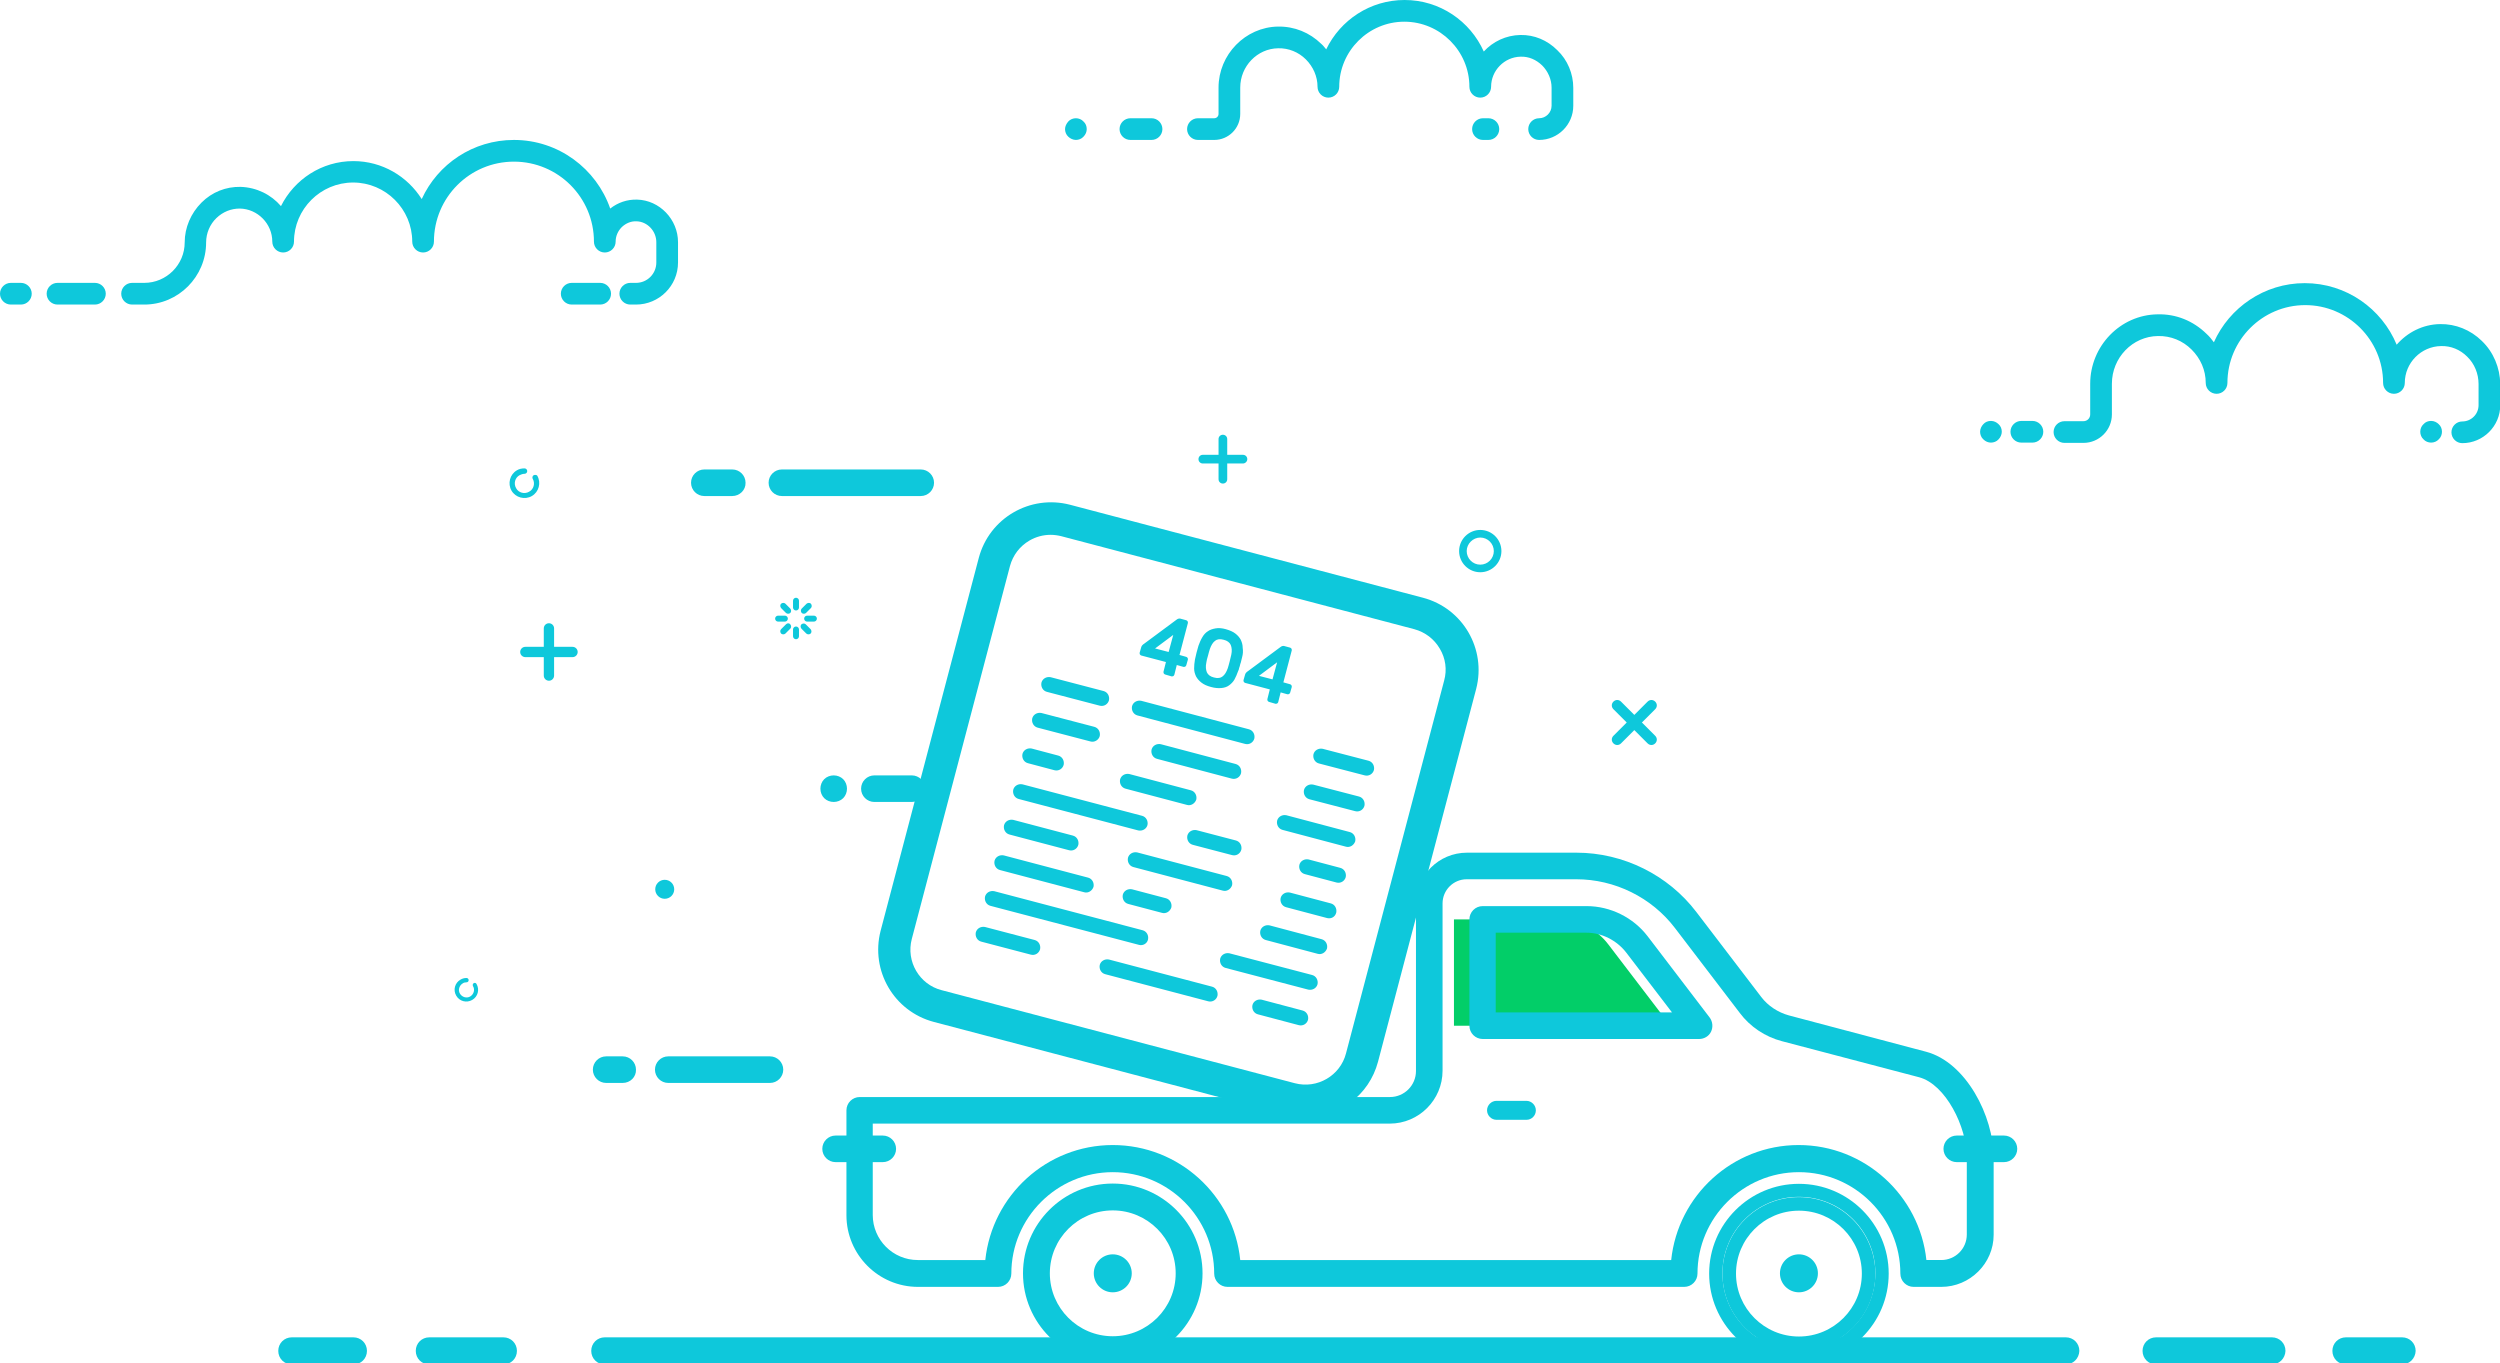<svg xmlns="http://www.w3.org/2000/svg" viewBox="0 0 921.8 502.6"><style>.st0{fill:#0ec8db}.st1{fill:#02ce68}</style><g id="_x2014_ÎÓÈ_x5F_1"><path class="st0" d="M885.6 503.1H865c-2.8 0-5-2.2-5-5s2.2-5 5-5h20.7c2.8 0 5 2.2 5 5-.1 2.8-2.3 5-5.1 5zm-48 0H795c-2.8 0-5-2.2-5-5s2.2-5 5-5h42.7c2.8 0 5 2.2 5 5-.1 2.8-2.3 5-5.1 5zm-76 0H223c-2.8 0-5-2.2-5-5s2.2-5 5-5h538.7c2.8 0 5 2.2 5 5-.1 2.8-2.3 5-5.1 5zm-576 0h-27.3c-2.8 0-5-2.2-5-5s2.2-5 5-5h27.3c2.8 0 5 2.2 5 5s-2.2 5-5 5zm-55.3 0h-22.7c-2.8 0-5-2.2-5-5s2.2-5 5-5h22.7c2.8 0 5 2.2 5 5s-2.2 5-5 5zm415.5-307.7c-4.3 0-7.8 3.5-7.8 7.8s3.5 7.8 7.8 7.8 7.8-3.5 7.8-7.8-3.5-7.8-7.8-7.8zm0 12.8c-2.8 0-5-2.3-5-5s2.3-5 5-5c2.8 0 5 2.3 5 5s-2.2 5-5 5zm-256.2 14.4c-.4-.4-1.1-.4-1.6 0-.4.4-.4 1.1 0 1.6l1.8 1.8c.2.2.5.3.8.3.3 0 .6-.1.8-.3.4-.4.4-1.1 0-1.6l-1.8-1.8zm.9 5.5c0-.6-.5-1.1-1.1-1.1h-2.5c-.6 0-1.1.5-1.1 1.1 0 .6.5 1.1 1.1 1.1h2.5c.6 0 1.1-.5 1.1-1.1zm-.7 2.1L288 232c-.4.4-.4 1.1 0 1.6.2.2.5.3.8.3.3 0 .6-.1.8-.3l1.8-1.8c.4-.4.4-1.1 0-1.6s-1.1-.5-1.6 0zm3.7.8c-.6 0-1.1.5-1.1 1.1v2.5c0 .6.5 1.1 1.1 1.1.6 0 1.1-.5 1.1-1.1v-2.5c0-.6-.5-1.1-1.1-1.1zm3.6-.8c-.4-.4-1.1-.4-1.6 0-.4.4-.4 1.1 0 1.6l1.8 1.8c.2.2.5.3.8.3.3 0 .6-.1.8-.3.4-.4.4-1.1 0-1.6l-1.8-1.8zm3-3.2h-2.5c-.6 0-1.1.5-1.1 1.1 0 .6.5 1.1 1.1 1.1h2.5c.6 0 1.1-.5 1.1-1.1 0-.6-.5-1.1-1.1-1.1zm-3.7-.7c.3 0 .6-.1.8-.3l1.8-1.8c.4-.4.4-1.1 0-1.6-.4-.4-1.1-.4-1.6 0l-1.8 1.8c-.4.4-.4 1.1 0 1.6.2.2.5.3.8.3zm-2.9-5.9c-.6 0-1.1.5-1.1 1.1v2.5c0 .6.5 1.1 1.1 1.1.6 0 1.1-.5 1.1-1.1v-2.5c0-.6-.5-1.1-1.1-1.1zm-96.7-45.2c-.5.3-.6.9-.4 1.3 1 1.7.4 3.9-1.3 4.8-1.7 1-3.9.4-4.8-1.3-1-1.7-.4-3.9 1.3-4.8.6-.3 1.2-.5 1.8-.5.5 0 1-.4 1-1 0-.5-.4-1-1-1-1 0-2 .2-2.8.7-2.6 1.5-3.5 4.9-2 7.5 1.5 2.6 4.9 3.5 7.5 2 2.6-1.5 3.5-4.9 2-7.5-.2-.3-.8-.4-1.3-.2zm-22.1 187.3c-.4.2-.5.7-.3 1.1.8 1.3.3 3-1 3.8-1.3.8-3 .3-3.8-1-.8-1.3-.3-3 1-3.8.4-.3.9-.4 1.4-.4.4 0 .8-.3.8-.8 0-.4-.3-.8-.8-.8-.8 0-1.5.2-2.2.6-2.1 1.2-2.8 3.8-1.6 5.9 1.2 2.1 3.8 2.8 5.9 1.6 2.1-1.2 2.8-3.8 1.6-5.9-.2-.4-.7-.5-1-.3zm285.2-193.2c0-.9-.7-1.6-1.6-1.6h-5.8v-5.8c0-.9-.7-1.6-1.6-1.6s-1.6.7-1.6 1.6v5.8h-5.8c-.9 0-1.6.7-1.6 1.6 0 .9.7 1.6 1.6 1.6h5.8v5.8c0 .9.7 1.6 1.6 1.6s1.6-.7 1.6-1.6v-5.8h5.8c.8 0 1.6-.7 1.6-1.6zm-248.8 69.2h-6.8v-6.8c0-1.1-.9-1.9-1.9-1.9-1.1 0-1.9.9-1.9 1.9v6.8h-6.8c-1.1 0-1.9.9-1.9 1.9 0 1.1.9 1.9 1.9 1.9h6.8v6.8c0 1.1.9 1.9 1.9 1.9 1.1 0 1.9-.9 1.9-1.9v-6.8h6.8c1.1 0 1.9-.9 1.9-1.9 0-1-.8-1.9-1.9-1.9zm399.2 20.2c-.8-.8-2-.8-2.8 0l-4.9 4.9-4.9-4.9c-.8-.8-2-.8-2.8 0-.8.8-.8 2 0 2.8l4.9 4.9-4.9 4.9c-.8.8-.8 2 0 2.8.8.8 2 .8 2.8 0l4.9-4.9 4.9 4.9c.8.8 2 .8 2.8 0 .8-.8.8-2 0-2.8l-4.9-4.9 4.9-4.9c.8-.8.8-2 0-2.8z"/><circle class="st0" cx="245.1" cy="327.9" r="3.5"/><path class="st0" d="M896.4 155.2c-1.1 0-2.1.4-2.8 1.2-.8.7-1.2 1.8-1.2 2.8 0 1 .4 2.1 1.2 2.8.7.8 1.8 1.2 2.8 1.2 1 0 2.1-.4 2.8-1.2.8-.7 1.2-1.8 1.2-2.8 0-1.1-.4-2.1-1.2-2.8-.7-.7-1.7-1.2-2.8-1.2z"/><path class="st0" d="M915.1 125.7c-4.2-4.1-9.7-6.3-15.4-6.2-6.4.1-12.1 3.1-16 7.6-5.5-13.3-18.6-22.7-33.9-22.7-14.9 0-27.8 9-33.5 21.8-.8-1.1-1.7-2.2-2.7-3.1-4.9-4.8-11.3-7.4-18.1-7.2-13.7.2-24.8 11.7-24.8 25.6v11.3c0 1.4-1.1 2.5-2.5 2.5h-7c-2.2 0-4 1.8-4 4s1.8 4 4 4h7c5.8 0 10.5-4.7 10.5-10.5v-11.3c0-9.6 7.6-17.5 17-17.6 4.7-.1 9.1 1.7 12.4 5 3.3 3.3 5.2 7.6 5.2 12.3 0 2.2 1.8 4 4 4s4-1.8 4-4c0-15.8 12.9-28.7 28.7-28.7 15.8 0 28.7 12.9 28.7 28.7 0 2.2 1.8 4 4 4s4-1.8 4-4c0-7.4 6-13.5 13.4-13.6 3.6-.1 7 1.3 9.6 3.9 2.7 2.6 4.2 6.3 4.2 10.1v7.8c0 3.3-2.7 6-6 6-2.2 0-4 1.8-4 4s1.8 4 4 4c7.7 0 14-6.3 14-14v-7.8c-.1-6-2.5-11.8-6.8-15.9zm-165.7 29.5h-4.1c-2.2 0-4 1.8-4 4s1.8 4 4 4h4.1c2.2 0 4-1.8 4-4s-1.8-4-4-4zm-15.3 0c-1.1 0-2.1.4-2.8 1.2-.7.7-1.2 1.8-1.2 2.8 0 1 .4 2.1 1.2 2.8.8.8 1.8 1.2 2.8 1.2 1 0 2.1-.4 2.8-1.2.7-.7 1.2-1.8 1.2-2.8 0-1.1-.4-2.1-1.2-2.8-.7-.7-1.7-1.2-2.8-1.2zM548.8 43.6h-2c-2.2 0-4 1.8-4 4s1.8 4 4 4h2c2.2 0 4-1.8 4-4s-1.8-4-4-4z"/><path class="st0" d="M560.6 12.9c-5.3.1-10.1 2.4-13.5 6.1-5-11.2-16.2-19-29.2-19-12.7 0-23.7 7.4-28.9 18.2-.6-.7-1.1-1.4-1.8-2-4.3-4.2-9.9-6.5-16-6.4-12 .2-21.9 10.3-21.9 22.5V42c0 .9-.7 1.6-1.6 1.6h-6c-2.2 0-4 1.8-4 4s1.8 4 4 4h6c5.3 0 9.6-4.3 9.6-9.6v-9.7c0-7.9 6.3-14.4 14-14.5 3.8-.1 7.5 1.4 10.2 4.1 2.7 2.7 4.3 6.3 4.3 10.1 0 2.2 1.8 4 4 4s4-1.8 4-4c0-13.2 10.8-24 24-24s24 10.8 24 24c0 2.2 1.8 4 4 4s4-1.8 4-4c0-6 4.9-11 10.9-11.1 3-.1 5.7 1.1 7.9 3.2 2.2 2.2 3.5 5.2 3.5 8.2V39c0 2.5-2.1 4.6-4.6 4.6-2.2 0-4 1.8-4 4s1.8 4 4 4c6.9 0 12.6-5.6 12.6-12.6v-6.6c0-5.2-2.1-10.3-5.9-13.9-3.7-3.7-8.5-5.7-13.6-5.6zm-136 30.7h-7.8c-2.2 0-4 1.8-4 4s1.8 4 4 4h7.8c2.2 0 4-1.8 4-4s-1.8-4-4-4zm-27.9 0c-1 0-2.1.4-2.8 1.2-.7.8-1.2 1.8-1.2 2.8 0 1 .4 2.1 1.2 2.8.7.7 1.8 1.2 2.8 1.2 1 0 2.1-.4 2.8-1.2.8-.8 1.2-1.8 1.2-2.8 0-1.1-.4-2.1-1.2-2.8-.7-.8-1.8-1.2-2.8-1.2zm-161.8 30c-3.7-.1-7.1 1.1-9.9 3.3-5.1-14.7-19.1-25.3-35.5-25.3-15.1 0-28.1 8.9-34 21.8-5.3-8.4-14.6-14-25.2-14-11.7 0-21.8 6.8-26.7 16.6-3.6-4.2-8.9-6.9-14.9-7.1-5.4-.1-10.5 1.9-14.4 5.8-3.9 3.9-6.2 9.2-6.2 14.7 0 8.2-6.7 14.9-14.9 14.9h-4.5c-2.2 0-4 1.8-4 4s1.8 4 4 4h4.5C65.8 112.3 76 102 76 89.4c0-3.4 1.4-6.7 3.8-9s5.4-3.5 8.6-3.5c6.6.1 12 5.6 12 12.2 0 2.2 1.8 4 4 4s4-1.8 4-4c0-12 9.8-21.8 21.8-21.8S152 77.1 152 89.1c0 2.2 1.8 4 4 4s4-1.8 4-4c0-16.3 13.2-29.5 29.5-29.5S219 72.8 219 89.1c0 2.2 1.8 4 4 4s4-1.8 4-4c0-2 .8-3.9 2.3-5.4 1.5-1.4 3.4-2.2 5.4-2.1 4 .1 7.3 3.6 7.3 7.7v7.5c0 4.1-3.3 7.5-7.5 7.5h-2.1c-2.2 0-4 1.8-4 4s1.8 4 4 4h2.1c8.5 0 15.5-6.9 15.5-15.5v-7.5c0-8.4-6.8-15.5-15.1-15.7zM7.7 104.3H4c-2.2 0-4 1.8-4 4s1.8 4 4 4h3.7c2.2 0 4-1.8 4-4s-1.8-4-4-4zm27.3 0H21.2c-2.2 0-4 1.8-4 4s1.8 4 4 4H35c2.2 0 4-1.8 4-4s-1.8-4-4-4z"/><path class="st0" d="M221.3 104.3h-10.5c-2.2 0-4 1.8-4 4s1.8 4 4 4h10.5c2.2 0 4-1.8 4-4s-1.8-4-4-4zm8.3 295h-6.1c-2.7 0-4.9-2.2-4.9-4.9s2.2-4.9 4.9-4.9h6.1c2.7 0 4.9 2.2 4.9 4.9.1 2.7-2.1 4.9-4.9 4.9zm54.3 0h-37.5c-2.7 0-4.9-2.2-4.9-4.9s2.2-4.9 4.9-4.9h37.5c2.7 0 4.9 2.2 4.9 4.9s-2.2 4.9-4.9 4.9zm52.3-103.6h-13.8c-2.7 0-4.9-2.2-4.9-4.9s2.2-4.9 4.9-4.9h13.8c2.7 0 4.9 2.2 4.9 4.9s-2.2 4.9-4.9 4.9zm-28.8 0c-1.3 0-2.6-.5-3.5-1.4-.9-.9-1.4-2.2-1.4-3.5 0-1.3.5-2.6 1.4-3.5.9-.9 2.2-1.4 3.5-1.4 1.3 0 2.6.5 3.5 1.4.9.9 1.4 2.2 1.4 3.5 0 1.3-.5 2.6-1.4 3.5-.9.9-2.2 1.4-3.5 1.4zM270 182.9h-10.3c-2.7 0-4.9-2.2-4.9-4.9s2.2-4.9 4.9-4.9H270c2.7 0 4.9 2.2 4.9 4.9.1 2.7-2.2 4.9-4.9 4.9zm69.5 0h-51.2c-2.7 0-4.9-2.2-4.9-4.9s2.2-4.9 4.9-4.9h51.2c2.7 0 4.9 2.2 4.9 4.9s-2.2 4.9-4.9 4.9zm70.8 319.7c-18.2 0-33.1-14.8-33.1-33.1 0-18.2 14.8-33.1 33.1-33.1 18.2 0 33.1 14.8 33.1 33.1s-14.9 33.1-33.1 33.1zm0-56.3c-12.8 0-23.2 10.4-23.2 23.2 0 12.8 10.4 23.2 23.2 23.2 12.8 0 23.2-10.4 23.2-23.2 0-12.8-10.4-23.2-23.2-23.2zm253-9.8c-18.2 0-33.1 14.8-33.1 33.1 0 18.2 14.8 33.1 33.1 33.1s33.1-14.8 33.1-33.1-14.9-33.1-33.1-33.1zm0 61.2c-15.6 0-28.2-12.6-28.2-28.2s12.6-28.2 28.2-28.2 28.2 12.6 28.2 28.2c-.1 15.6-12.7 28.2-28.2 28.2z"/><path class="st0" d="M663.3 441.4c-15.6 0-28.2 12.6-28.2 28.2s12.6 28.2 28.2 28.2 28.2-12.6 28.2-28.2c-.1-15.6-12.7-28.2-28.2-28.2zm0 51.4c-12.8 0-23.2-10.4-23.2-23.2 0-12.8 10.4-23.2 23.2-23.2s23.2 10.4 23.2 23.2c0 12.8-10.4 23.2-23.2 23.2z"/><path class="st1" d="M615.9 378.2l-22.9-30c-4.4-5.8-11.3-9.2-18.6-9.2h-38.3v39.2h79.8z"/><path class="st0" d="M626.5 383.1h-79.8c-2.7 0-4.9-2.2-4.9-4.9V339c0-2.7 2.2-4.9 4.9-4.9H585c8.8 0 17.2 4.2 22.5 11.1l22.9 30c1.1 1.5 1.3 3.5.5 5.2-.8 1.7-2.6 2.7-4.4 2.7zm-74.9-9.8h64.9l-16.9-22.1c-3.5-4.5-9-7.3-14.7-7.3h-33.4v29.4z"/><path class="st0" d="M715.8 474.5h-10.2c-2.7 0-4.9-2.2-4.9-4.9 0-20.6-16.8-37.4-37.4-37.4s-37.4 16.8-37.4 37.4c0 2.7-2.2 4.9-4.9 4.9H452.6c-2.7 0-4.9-2.2-4.9-4.9 0-20.6-16.8-37.4-37.4-37.4-20.6 0-37.4 16.8-37.4 37.4 0 2.7-2.2 4.9-4.9 4.9h-29.5c-14.6 0-26.4-11.9-26.4-26.4v-38.7c0-2.7 2.2-4.9 4.9-4.9h195.5c5.3 0 9.6-4.3 9.6-9.6v-61.7c0-10.4 8.4-18.8 18.8-18.8h40.4c17.2 0 33.8 8.2 44.2 21.9l23.9 31.3c2.5 3.3 6.2 5.7 10.2 6.8l50.6 13.4c14.7 3.9 24.9 23.7 24.9 39v28.5c0 10.5-8.7 19.2-19.3 19.2zm-5.5-9.9h5.5c5.2 0 9.4-4.2 9.4-9.4v-28.5c0-11.2-7.8-26.9-17.6-29.5L657 383.9c-6.1-1.6-11.7-5.3-15.5-10.4l-23.9-31.3c-8.6-11.3-22.2-18-36.4-18h-40.4c-4.9 0-8.9 4-8.9 8.9v61.7c0 10.7-8.7 19.5-19.5 19.5H321.8V448c0 9.1 7.4 16.6 16.6 16.6h24.9c2.5-23.8 22.6-42.4 47-42.4s44.6 18.6 47 42.4h158.9c2.5-23.8 22.6-42.4 47-42.4s44.6 18.7 47.1 42.4z"/><path class="st0" d="M562.8 412.9h-11c-1.9 0-3.5-1.6-3.5-3.5s1.6-3.5 3.5-3.5h11c1.9 0 3.5 1.6 3.5 3.5s-1.5 3.5-3.5 3.5z"/><circle class="st0" cx="663.3" cy="469.5" r="7"/><circle class="st0" cx="410.3" cy="469.5" r="7"/><path class="st0" d="M325.5 428.5h-17.4c-2.7 0-4.9-2.2-4.9-4.9s2.2-4.9 4.9-4.9h17.4c2.7 0 4.9 2.2 4.9 4.9s-2.2 4.9-4.9 4.9zm413.4 0h-17.4c-2.7 0-4.9-2.2-4.9-4.9s2.2-4.9 4.9-4.9h17.4c2.7 0 4.9 2.2 4.9 4.9s-2.2 4.9-4.9 4.9zM481.5 412c-2.3 0-4.7-.3-7-.9l-130.2-34.3c-14.7-3.9-23.4-18.9-19.6-33.6l36.2-137.5c3.9-14.7 18.9-23.4 33.6-19.6l130.2 34.3c14.7 3.9 23.4 18.9 19.6 33.6l-36.2 137.5c-3.3 12.4-14.4 20.5-26.6 20.5zm-94.1-214.8c-2.7 0-5.4.7-7.8 2.1-3.6 2.1-6.1 5.4-7.2 9.4l-36.2 137.5c-2.2 8.3 2.8 16.8 11 18.9l130.2 34.3c8.3 2.2 16.8-2.8 18.9-11l36.2-137.5c1.1-4 .5-8.2-1.6-11.7-2.1-3.6-5.4-6.1-9.4-7.2l-130.2-34.3c-1.2-.3-2.6-.5-3.9-.5z"/><path class="st0" d="M429.6 248.7c-.2-.1-.4-.2-.5-.4-.1-.2-.1-.4-.1-.6l.9-3.6-9.1-2.4c-.2-.1-.4-.2-.5-.4-.1-.2-.1-.4-.1-.6l.6-2.1c.1-.3.2-.5.4-.7.2-.2.4-.4.6-.5l12-8.9c.5-.4 1-.5 1.4-.4l2.2.6c.2.1.4.2.5.4.1.2.1.4.1.6l-3.1 11.8 2.5.7c.2.1.4.2.5.4.1.2.1.4.1.6l-.6 2.1c-.1.2-.2.4-.4.5-.2.1-.4.1-.6.1l-2.5-.7-.9 3.6c-.1.2-.2.4-.4.5-.2.1-.4.1-.6.1l-2.4-.7zm1.3-8.3l1.7-6.3-6.7 5 5 1.3zm27.1 1.9l-.3 1.2c-.1.5-.2.9-.4 1.4-.1.5-.2.9-.4 1.4-.1.5-.2.9-.4 1.2-.4 1.1-.8 2.1-1.3 3-.5.9-1.2 1.6-2 2.2-.8.6-1.8.9-2.9 1-1.1.1-2.4 0-3.8-.4-1.5-.4-2.6-.9-3.5-1.6-.9-.7-1.5-1.4-2-2.3-.4-.9-.7-1.8-.7-2.9 0-1 .1-2.1.3-3.3.2-.8.4-1.6.6-2.6.3-1 .5-1.8.7-2.5.4-1.1.8-2.1 1.4-3.1.5-.9 1.2-1.7 2-2.2.8-.6 1.8-.9 2.9-1.1 1.1-.2 2.4-.1 3.8.3s2.6.9 3.5 1.6c.9.7 1.5 1.4 2 2.3.4.9.7 1.8.7 2.9.2 1.3.1 2.4-.2 3.5zm-13.2 2c-.3 1.4-.2 2.6.2 3.6.4.9 1.3 1.6 2.6 1.9 1.4.4 2.5.2 3.2-.4.8-.6 1.4-1.6 1.9-3 .2-.7.5-1.6.7-2.5.2-.9.4-1.7.6-2.5.3-1.4.2-2.6-.2-3.6-.4-.9-1.3-1.6-2.6-1.9-1.4-.4-2.5-.2-3.2.4-.8.6-1.4 1.6-1.9 3-.2.7-.5 1.6-.7 2.5-.3.9-.5 1.8-.6 2.5zm23.1 14.5c-.2-.1-.4-.2-.5-.4-.1-.2-.1-.4-.1-.6l.9-3.6-9.1-2.4c-.2-.1-.4-.2-.5-.4-.1-.2-.1-.4-.1-.6l.6-2.1c.1-.3.2-.5.4-.7.2-.2.4-.4.6-.5l12-8.9c.5-.4 1-.5 1.4-.4l2.2.6c.2.1.4.2.5.4.1.2.1.4.1.6l-3.1 11.8 2.5.7c.2.1.4.2.5.4.1.2.1.4.1.6l-.6 2.1c-.1.2-.2.4-.4.5-.2.1-.4.1-.6.1l-2.5-.7-.9 3.6c-.1.2-.2.4-.4.5-.2.1-.4.1-.6.1l-2.4-.7zm1.3-8.3l1.7-6.3-6.7 5 5 1.3zm34 35.4l-16.9-4.4c-1.5-.4-2.3-1.9-2-3.4.4-1.5 1.9-2.3 3.4-2l16.9 4.4c1.5.4 2.3 1.9 2 3.4-.4 1.5-1.9 2.4-3.4 2zm-44.1-11.6l-39.7-10.5c-1.5-.4-2.3-1.9-2-3.4.4-1.5 1.9-2.3 3.4-2l39.7 10.5c1.5.4 2.3 1.9 2 3.4-.4 1.5-1.9 2.4-3.4 2zm-53.6-14.1l-19.5-5.1c-1.5-.4-2.3-1.9-2-3.4.4-1.5 1.9-2.3 3.4-2l19.5 5.1c1.5.4 2.3 1.9 2 3.4-.4 1.5-1.9 2.4-3.4 2zm94.2 38.9l-16.9-4.4c-1.5-.4-2.3-1.9-2-3.4.4-1.5 1.9-2.3 3.4-2l16.9 4.4c1.5.4 2.3 1.9 2 3.4-.4 1.5-1.9 2.4-3.4 2zm-45.5-12l-27.6-7.3c-1.5-.4-2.3-1.9-2-3.4.4-1.5 1.9-2.3 3.4-2l27.6 7.3c1.5.4 2.3 1.9 2 3.4-.4 1.5-1.9 2.4-3.4 2zm-52.1-13.7l-19.5-5.1c-1.5-.4-2.3-1.9-2-3.4.4-1.5 1.9-2.3 3.4-2l19.5 5.1c1.5.4 2.3 1.9 2 3.4-.4 1.5-2 2.4-3.4 2zm94.2 38.8l-23.4-6.2c-1.5-.4-2.3-1.9-2-3.4.4-1.5 1.9-2.3 3.4-2l23.4 6.2c1.5.4 2.3 1.9 2 3.4-.5 1.5-2 2.4-3.4 2zm-58.6-15.4l-22.7-6c-1.5-.4-2.3-1.9-2-3.4.4-1.5 1.9-2.3 3.4-2l22.7 6c1.5.4 2.3 1.9 2 3.4-.5 1.5-2 2.4-3.4 2zM388.8 284l-9.8-2.6c-1.5-.4-2.3-1.9-2-3.4.4-1.5 1.9-2.3 3.4-2l9.8 2.6c1.5.4 2.3 1.9 2 3.4-.4 1.5-1.9 2.4-3.4 2zm104 41.4l-11.7-3.1c-1.5-.4-2.3-1.9-2-3.4.4-1.5 1.9-2.3 3.4-2l11.7 3.1c1.5.4 2.3 1.9 2 3.4-.4 1.5-1.9 2.4-3.4 2zm-38.5-10.1l-14.5-3.8c-1.5-.4-2.3-1.9-2-3.4.4-1.5 1.9-2.3 3.4-2l14.5 3.8c1.5.4 2.3 1.9 2 3.4-.4 1.5-1.9 2.4-3.4 2zm-34.6-9.1l-44.1-11.6c-1.5-.4-2.3-1.9-2-3.4.4-1.5 1.9-2.3 3.4-2l44.1 11.6c1.5.4 2.3 1.9 2 3.4-.4 1.5-1.9 2.3-3.4 2zm69.6 32.3l-15.1-4c-1.5-.4-2.3-1.9-2-3.4.4-1.5 1.9-2.3 3.4-2l15.1 4c1.5.4 2.3 1.9 2 3.4-.4 1.6-1.9 2.4-3.4 2zm-38.4-10.1l-33-8.7c-1.5-.4-2.3-1.9-2-3.4.4-1.5 1.9-2.3 3.4-2l33 8.7c1.5.4 2.3 1.9 2 3.4-.5 1.5-2 2.4-3.4 2zm-56.7-14.9l-22-5.8c-1.5-.4-2.3-1.9-2-3.4.4-1.5 1.9-2.3 3.4-2l22 5.8c1.5.4 2.3 1.9 2 3.4-.4 1.5-1.9 2.4-3.4 2zm91.7 38.2l-19.2-5.1c-1.5-.4-2.3-1.9-2-3.4.4-1.5 1.9-2.3 3.4-2l19.2 5.1c1.5.4 2.3 1.9 2 3.4-.5 1.5-2 2.4-3.4 2zm-57.4-15.1l-12.5-3.3c-1.5-.4-2.3-1.9-2-3.4.4-1.5 1.9-2.3 3.4-2l12.5 3.3c1.5.4 2.3 1.9 2 3.4-.5 1.5-2 2.4-3.4 2zm-28.7-7.6l-31.1-8.2c-1.5-.4-2.3-1.9-2-3.4.4-1.5 1.9-2.3 3.4-2l31.1 8.2c1.5.4 2.3 1.9 2 3.4-.5 1.5-2 2.4-3.4 2zm82.6 35.9l-30.5-8c-1.5-.4-2.3-1.9-2-3.4.4-1.5 1.9-2.3 3.4-2l30.5 8c1.5.4 2.3 1.9 2 3.4-.4 1.5-1.9 2.3-3.4 2zM420 348.4L365.2 334c-1.5-.4-2.3-1.9-2-3.4.4-1.5 1.9-2.3 3.4-2l54.7 14.4c1.5.4 2.3 1.9 2 3.4-.3 1.5-1.9 2.4-3.3 2zm58.9 29.6l-15.1-4c-1.5-.4-2.3-1.9-2-3.4.4-1.5 1.9-2.3 3.4-2l15.1 4c1.5.4 2.3 1.9 2 3.4-.4 1.5-1.9 2.4-3.4 2zm-33.4-8.8l-38-10c-1.5-.4-2.3-1.9-2-3.4.4-1.5 1.9-2.3 3.4-2l38 10c1.5.4 2.3 1.9 2 3.4-.4 1.5-1.9 2.4-3.4 2zM380.1 352l-18.3-4.8c-1.5-.4-2.3-1.9-2-3.4.4-1.5 1.9-2.3 3.4-2l18.3 4.8c1.5.4 2.3 1.9 2 3.4-.4 1.5-1.9 2.4-3.4 2z"/></g></svg>